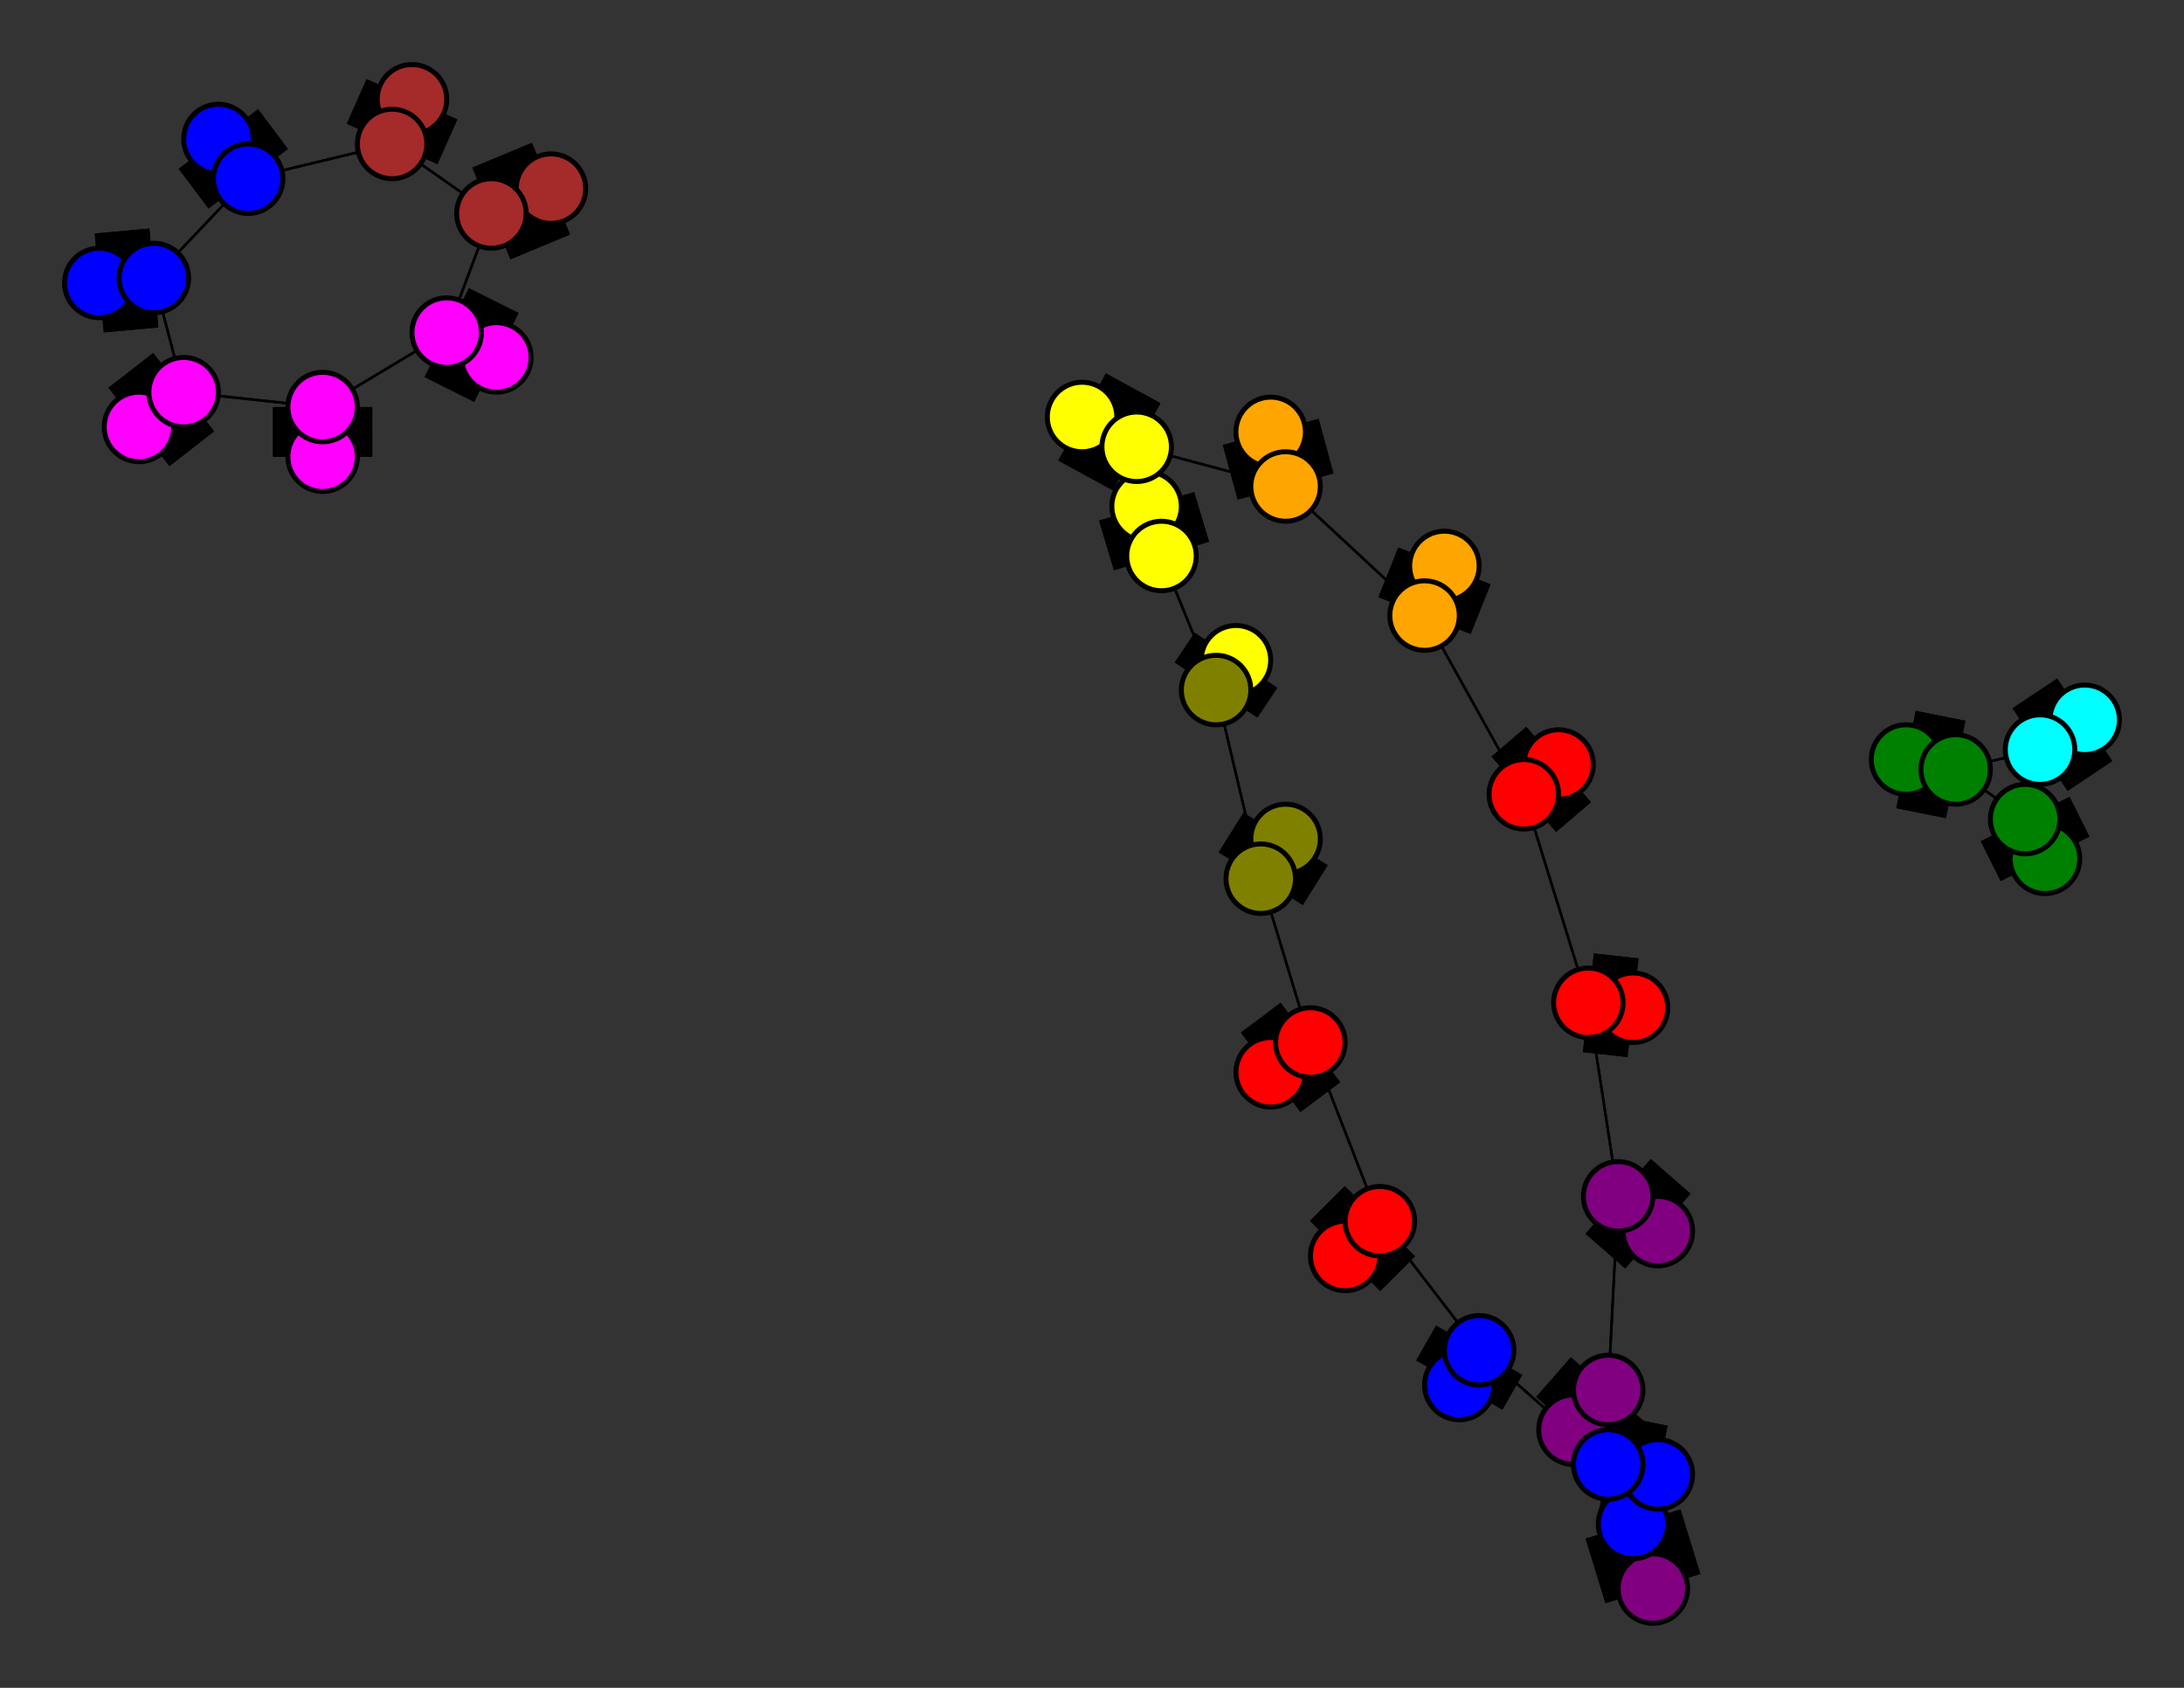 <svg width="440" height="340" xmlns="http://www.w3.org/2000/svg">
<rect width="100%" height="100%" fill="#333333" stroke="none"/>
<path stroke-width="20.0" stroke="black" d="M 291 114 287 124"/>
<path stroke-width="20.0" stroke="black" d="M 333 320 329 307"/>
<path stroke-width="20.0" stroke="black" d="M 278 246 271 253"/>
<path stroke-width="0.5" stroke="black" d="M 278 246 298 272"/>
<path stroke-width="0.5" stroke="black" d="M 278 246 264 210"/>
<path stroke-width="20.0" stroke="black" d="M 271 253 278 246"/>
<path stroke-width="0.5" stroke="black" d="M 298 272 324 295"/>
<path stroke-width="0.5" stroke="black" d="M 298 272 278 246"/>
<path stroke-width="20.0" stroke="black" d="M 298 272 294 279"/>
<path stroke-width="20.0" stroke="black" d="M 294 279 298 272"/>
<path stroke-width="0.5" stroke="black" d="M 65 82 37 79"/>
<path stroke-width="20.0" stroke="black" d="M 65 82 65 92"/>
<path stroke-width="0.5" stroke="black" d="M 65 82 90 67"/>
<path stroke-width="20.0" stroke="black" d="M 65 92 65 82"/>
<path stroke-width="20.0" stroke="black" d="M 411 151 420 145"/>
<path stroke-width="0.5" stroke="black" d="M 411 151 394 155"/>
<path stroke-width="0.5" stroke="black" d="M 411 151 408 165"/>
<path stroke-width="20.0" stroke="black" d="M 420 145 411 151"/>
<path stroke-width="0.5" stroke="black" d="M 264 210 278 246"/>
<path stroke-width="20.0" stroke="black" d="M 264 210 256 216"/>
<path stroke-width="0.5" stroke="black" d="M 264 210 254 177"/>
<path stroke-width="20.0" stroke="black" d="M 256 216 264 210"/>
<path stroke-width="0.5" stroke="black" d="M 329 307 324 280"/>
<path stroke-width="0.5" stroke="black" d="M 254 177 245 139"/>
<path stroke-width="20.0" stroke="black" d="M 329 307 333 320"/>
<path stroke-width="20.0" stroke="black" d="M 334 297 324 295"/>
<path stroke-width="0.5" stroke="black" d="M 245 139 254 177"/>
<path stroke-width="20.0" stroke="black" d="M 249 133 245 139"/>
<path stroke-width="20.0" stroke="black" d="M 320 202 329 203"/>
<path stroke-width="0.5" stroke="black" d="M 320 202 326 241"/>
<path stroke-width="0.5" stroke="black" d="M 320 202 307 160"/>
<path stroke-width="20.0" stroke="black" d="M 329 203 320 202"/>
<path stroke-width="20.0" stroke="black" d="M 229 90 218 84"/>
<path stroke-width="0.5" stroke="black" d="M 229 90 234 112"/>
<path stroke-width="0.5" stroke="black" d="M 229 90 259 98"/>
<path stroke-width="20.0" stroke="black" d="M 218 84 229 90"/>
<path stroke-width="0.5" stroke="black" d="M 234 112 245 139"/>
<path stroke-width="0.5" stroke="black" d="M 234 112 229 90"/>
<path stroke-width="20.0" stroke="black" d="M 234 112 231 102"/>
<path stroke-width="20.0" stroke="black" d="M 231 102 234 112"/>
<path stroke-width="20.0" stroke="black" d="M 37 79 28 86"/>
<path stroke-width="0.5" stroke="black" d="M 37 79 65 82"/>
<path stroke-width="0.5" stroke="black" d="M 37 79 31 56"/>
<path stroke-width="20.0" stroke="black" d="M 28 86 37 79"/>
<path stroke-width="20.0" stroke="black" d="M 324 295 334 297"/>
<path stroke-width="0.5" stroke="black" d="M 324 295 329 307"/>
<path stroke-width="0.5" stroke="black" d="M 324 295 298 272"/>
<path stroke-width="0.5" stroke="black" d="M 329 307 324 295"/>
<path stroke-width="0.5" stroke="black" d="M 254 177 264 210"/>
<path stroke-width="20.0" stroke="black" d="M 254 177 259 169"/>
<path stroke-width="20.0" stroke="black" d="M 259 169 254 177"/>
<path stroke-width="20.0" stroke="black" d="M 408 165 412 173"/>
<path stroke-width="20.0" stroke="black" d="M 412 173 408 165"/>
<path stroke-width="0.5" stroke="black" d="M 307 160 320 202"/>
<path stroke-width="20.0" stroke="black" d="M 307 160 314 154"/>
<path stroke-width="0.5" stroke="black" d="M 307 160 287 124"/>
<path stroke-width="20.0" stroke="black" d="M 314 154 307 160"/>
<path stroke-width="0.5" stroke="black" d="M 79 29 99 43"/>
<path stroke-width="20.0" stroke="black" d="M 79 29 83 20"/>
<path stroke-width="0.5" stroke="black" d="M 79 29 50 36"/>
<path stroke-width="20.0" stroke="black" d="M 83 20 79 29"/>
<path stroke-width="0.5" stroke="black" d="M 50 36 31 56"/>
<path stroke-width="0.5" stroke="black" d="M 50 36 79 29"/>
<path stroke-width="20.0" stroke="black" d="M 50 36 44 28"/>
<path stroke-width="20.0" stroke="black" d="M 44 28 50 36"/>
<path stroke-width="0.5" stroke="black" d="M 259 98 229 90"/>
<path stroke-width="20.0" stroke="black" d="M 259 98 256 87"/>
<path stroke-width="0.5" stroke="black" d="M 259 98 287 124"/>
<path stroke-width="20.0" stroke="black" d="M 256 87 259 98"/>
<path stroke-width="0.5" stroke="black" d="M 287 124 307 160"/>
<path stroke-width="0.5" stroke="black" d="M 287 124 259 98"/>
<path stroke-width="20.0" stroke="black" d="M 287 124 291 114"/>
<path stroke-width="0.5" stroke="black" d="M 408 165 394 155"/>
<path stroke-width="0.5" stroke="black" d="M 408 165 411 151"/>
<path stroke-width="20.0" stroke="black" d="M 384 153 394 155"/>
<path stroke-width="0.5" stroke="black" d="M 394 155 408 165"/>
<path stroke-width="0.5" stroke="black" d="M 326 241 320 202"/>
<path stroke-width="20.0" stroke="black" d="M 326 241 334 248"/>
<path stroke-width="0.5" stroke="black" d="M 326 241 324 280"/>
<path stroke-width="20.0" stroke="black" d="M 334 248 326 241"/>
<path stroke-width="0.5" stroke="black" d="M 324 280 329 307"/>
<path stroke-width="0.5" stroke="black" d="M 324 280 326 241"/>
<path stroke-width="20.0" stroke="black" d="M 324 280 317 288"/>
<path stroke-width="20.0" stroke="black" d="M 317 288 324 280"/>
<path stroke-width="0.5" stroke="black" d="M 31 56 37 79"/>
<path stroke-width="20.0" stroke="black" d="M 31 56 20 57"/>
<path stroke-width="0.5" stroke="black" d="M 245 139 234 112"/>
<path stroke-width="0.5" stroke="black" d="M 31 56 50 36"/>
<path stroke-width="0.5" stroke="black" d="M 90 67 65 82"/>
<path stroke-width="20.0" stroke="black" d="M 90 67 100 72"/>
<path stroke-width="0.5" stroke="black" d="M 90 67 99 43"/>
<path stroke-width="20.0" stroke="black" d="M 100 72 90 67"/>
<path stroke-width="0.5" stroke="black" d="M 99 43 90 67"/>
<path stroke-width="20.0" stroke="black" d="M 99 43 111 38"/>
<path stroke-width="0.5" stroke="black" d="M 99 43 79 29"/>
<path stroke-width="20.0" stroke="black" d="M 111 38 99 43"/>
<path stroke-width="0.5" stroke="black" d="M 394 155 411 151"/>
<path stroke-width="20.0" stroke="black" d="M 394 155 384 153"/>
<path stroke-width="20.0" stroke="black" d="M 20 57 31 56"/>
<path stroke-width="20.0" stroke="black" d="M 245 139 249 133"/>
<circle cx="291" cy="114" r="7.0" style="fill:orange;stroke:black;stroke-width:1.0"/>
<circle cx="287" cy="124" r="7.0" style="fill:orange;stroke:black;stroke-width:1.0"/>
<circle cx="256" cy="87" r="7.0" style="fill:orange;stroke:black;stroke-width:1.0"/>
<circle cx="259" cy="98" r="7.0" style="fill:orange;stroke:black;stroke-width:1.0"/>
<circle cx="44" cy="28" r="7.0" style="fill:blue;stroke:black;stroke-width:1.0"/>
<circle cx="50" cy="36" r="7.0" style="fill:blue;stroke:black;stroke-width:1.0"/>
<circle cx="83" cy="20" r="7.0" style="fill:brown;stroke:black;stroke-width:1.0"/>
<circle cx="79" cy="29" r="7.0" style="fill:brown;stroke:black;stroke-width:1.0"/>
<circle cx="314" cy="154" r="7.0" style="fill:red;stroke:black;stroke-width:1.0"/>
<circle cx="307" cy="160" r="7.0" style="fill:red;stroke:black;stroke-width:1.0"/>
<circle cx="412" cy="173" r="7.0" style="fill:green;stroke:black;stroke-width:1.0"/>
<circle cx="408" cy="165" r="7.0" style="fill:green;stroke:black;stroke-width:1.0"/>
<circle cx="384" cy="153" r="7.0" style="fill:green;stroke:black;stroke-width:1.0"/>
<circle cx="394" cy="155" r="7.0" style="fill:green;stroke:black;stroke-width:1.0"/>
<circle cx="111" cy="38" r="7.0" style="fill:brown;stroke:black;stroke-width:1.0"/>
<circle cx="99" cy="43" r="7.0" style="fill:brown;stroke:black;stroke-width:1.0"/>
<circle cx="100" cy="72" r="7.0" style="fill:fuchsia;stroke:black;stroke-width:1.0"/>
<circle cx="90" cy="67" r="7.0" style="fill:fuchsia;stroke:black;stroke-width:1.0"/>
<circle cx="20" cy="57" r="7.0" style="fill:blue;stroke:black;stroke-width:1.0"/>
<circle cx="31" cy="56" r="7.0" style="fill:blue;stroke:black;stroke-width:1.0"/>
<circle cx="317" cy="288" r="7.0" style="fill:purple;stroke:black;stroke-width:1.0"/>
<circle cx="324" cy="280" r="7.0" style="fill:purple;stroke:black;stroke-width:1.0"/>
<circle cx="334" cy="248" r="7.0" style="fill:purple;stroke:black;stroke-width:1.0"/>
<circle cx="326" cy="241" r="7.0" style="fill:purple;stroke:black;stroke-width:1.0"/>
<circle cx="259" cy="169" r="7.0" style="fill:olive;stroke:black;stroke-width:1.0"/>
<circle cx="254" cy="177" r="7.0" style="fill:olive;stroke:black;stroke-width:1.0"/>
<circle cx="256" cy="216" r="7.0" style="fill:red;stroke:black;stroke-width:1.0"/>
<circle cx="264" cy="210" r="7.0" style="fill:red;stroke:black;stroke-width:1.0"/>
<circle cx="420" cy="145" r="7.0" style="fill:aqua;stroke:black;stroke-width:1.0"/>
<circle cx="411" cy="151" r="7.0" style="fill:aqua;stroke:black;stroke-width:1.0"/>
<circle cx="65" cy="92" r="7.0" style="fill:fuchsia;stroke:black;stroke-width:1.0"/>
<circle cx="65" cy="82" r="7.0" style="fill:fuchsia;stroke:black;stroke-width:1.0"/>
<circle cx="294" cy="279" r="7.0" style="fill:blue;stroke:black;stroke-width:1.0"/>
<circle cx="298" cy="272" r="7.0" style="fill:blue;stroke:black;stroke-width:1.0"/>
<circle cx="271" cy="253" r="7.0" style="fill:red;stroke:black;stroke-width:1.0"/>
<circle cx="278" cy="246" r="7.0" style="fill:red;stroke:black;stroke-width:1.0"/>
<circle cx="333" cy="320" r="7.0" style="fill:purple;stroke:black;stroke-width:1.0"/>
<circle cx="329" cy="307" r="7.0" style="fill:blue;stroke:black;stroke-width:1.0"/>
<circle cx="334" cy="297" r="7.0" style="fill:blue;stroke:black;stroke-width:1.0"/>
<circle cx="324" cy="295" r="7.0" style="fill:blue;stroke:black;stroke-width:1.0"/>
<circle cx="28" cy="86" r="7.0" style="fill:fuchsia;stroke:black;stroke-width:1.0"/>
<circle cx="37" cy="79" r="7.0" style="fill:fuchsia;stroke:black;stroke-width:1.0"/>
<circle cx="231" cy="102" r="7.0" style="fill:yellow;stroke:black;stroke-width:1.0"/>
<circle cx="234" cy="112" r="7.0" style="fill:yellow;stroke:black;stroke-width:1.0"/>
<circle cx="218" cy="84" r="7.0" style="fill:yellow;stroke:black;stroke-width:1.0"/>
<circle cx="229" cy="90" r="7.0" style="fill:yellow;stroke:black;stroke-width:1.0"/>
<circle cx="329" cy="203" r="7.0" style="fill:red;stroke:black;stroke-width:1.0"/>
<circle cx="320" cy="202" r="7.0" style="fill:red;stroke:black;stroke-width:1.0"/>
<circle cx="249" cy="133" r="7.0" style="fill:yellow;stroke:black;stroke-width:1.0"/>
<circle cx="245" cy="139" r="7.0" style="fill:olive;stroke:black;stroke-width:1.0"/>
</svg>
